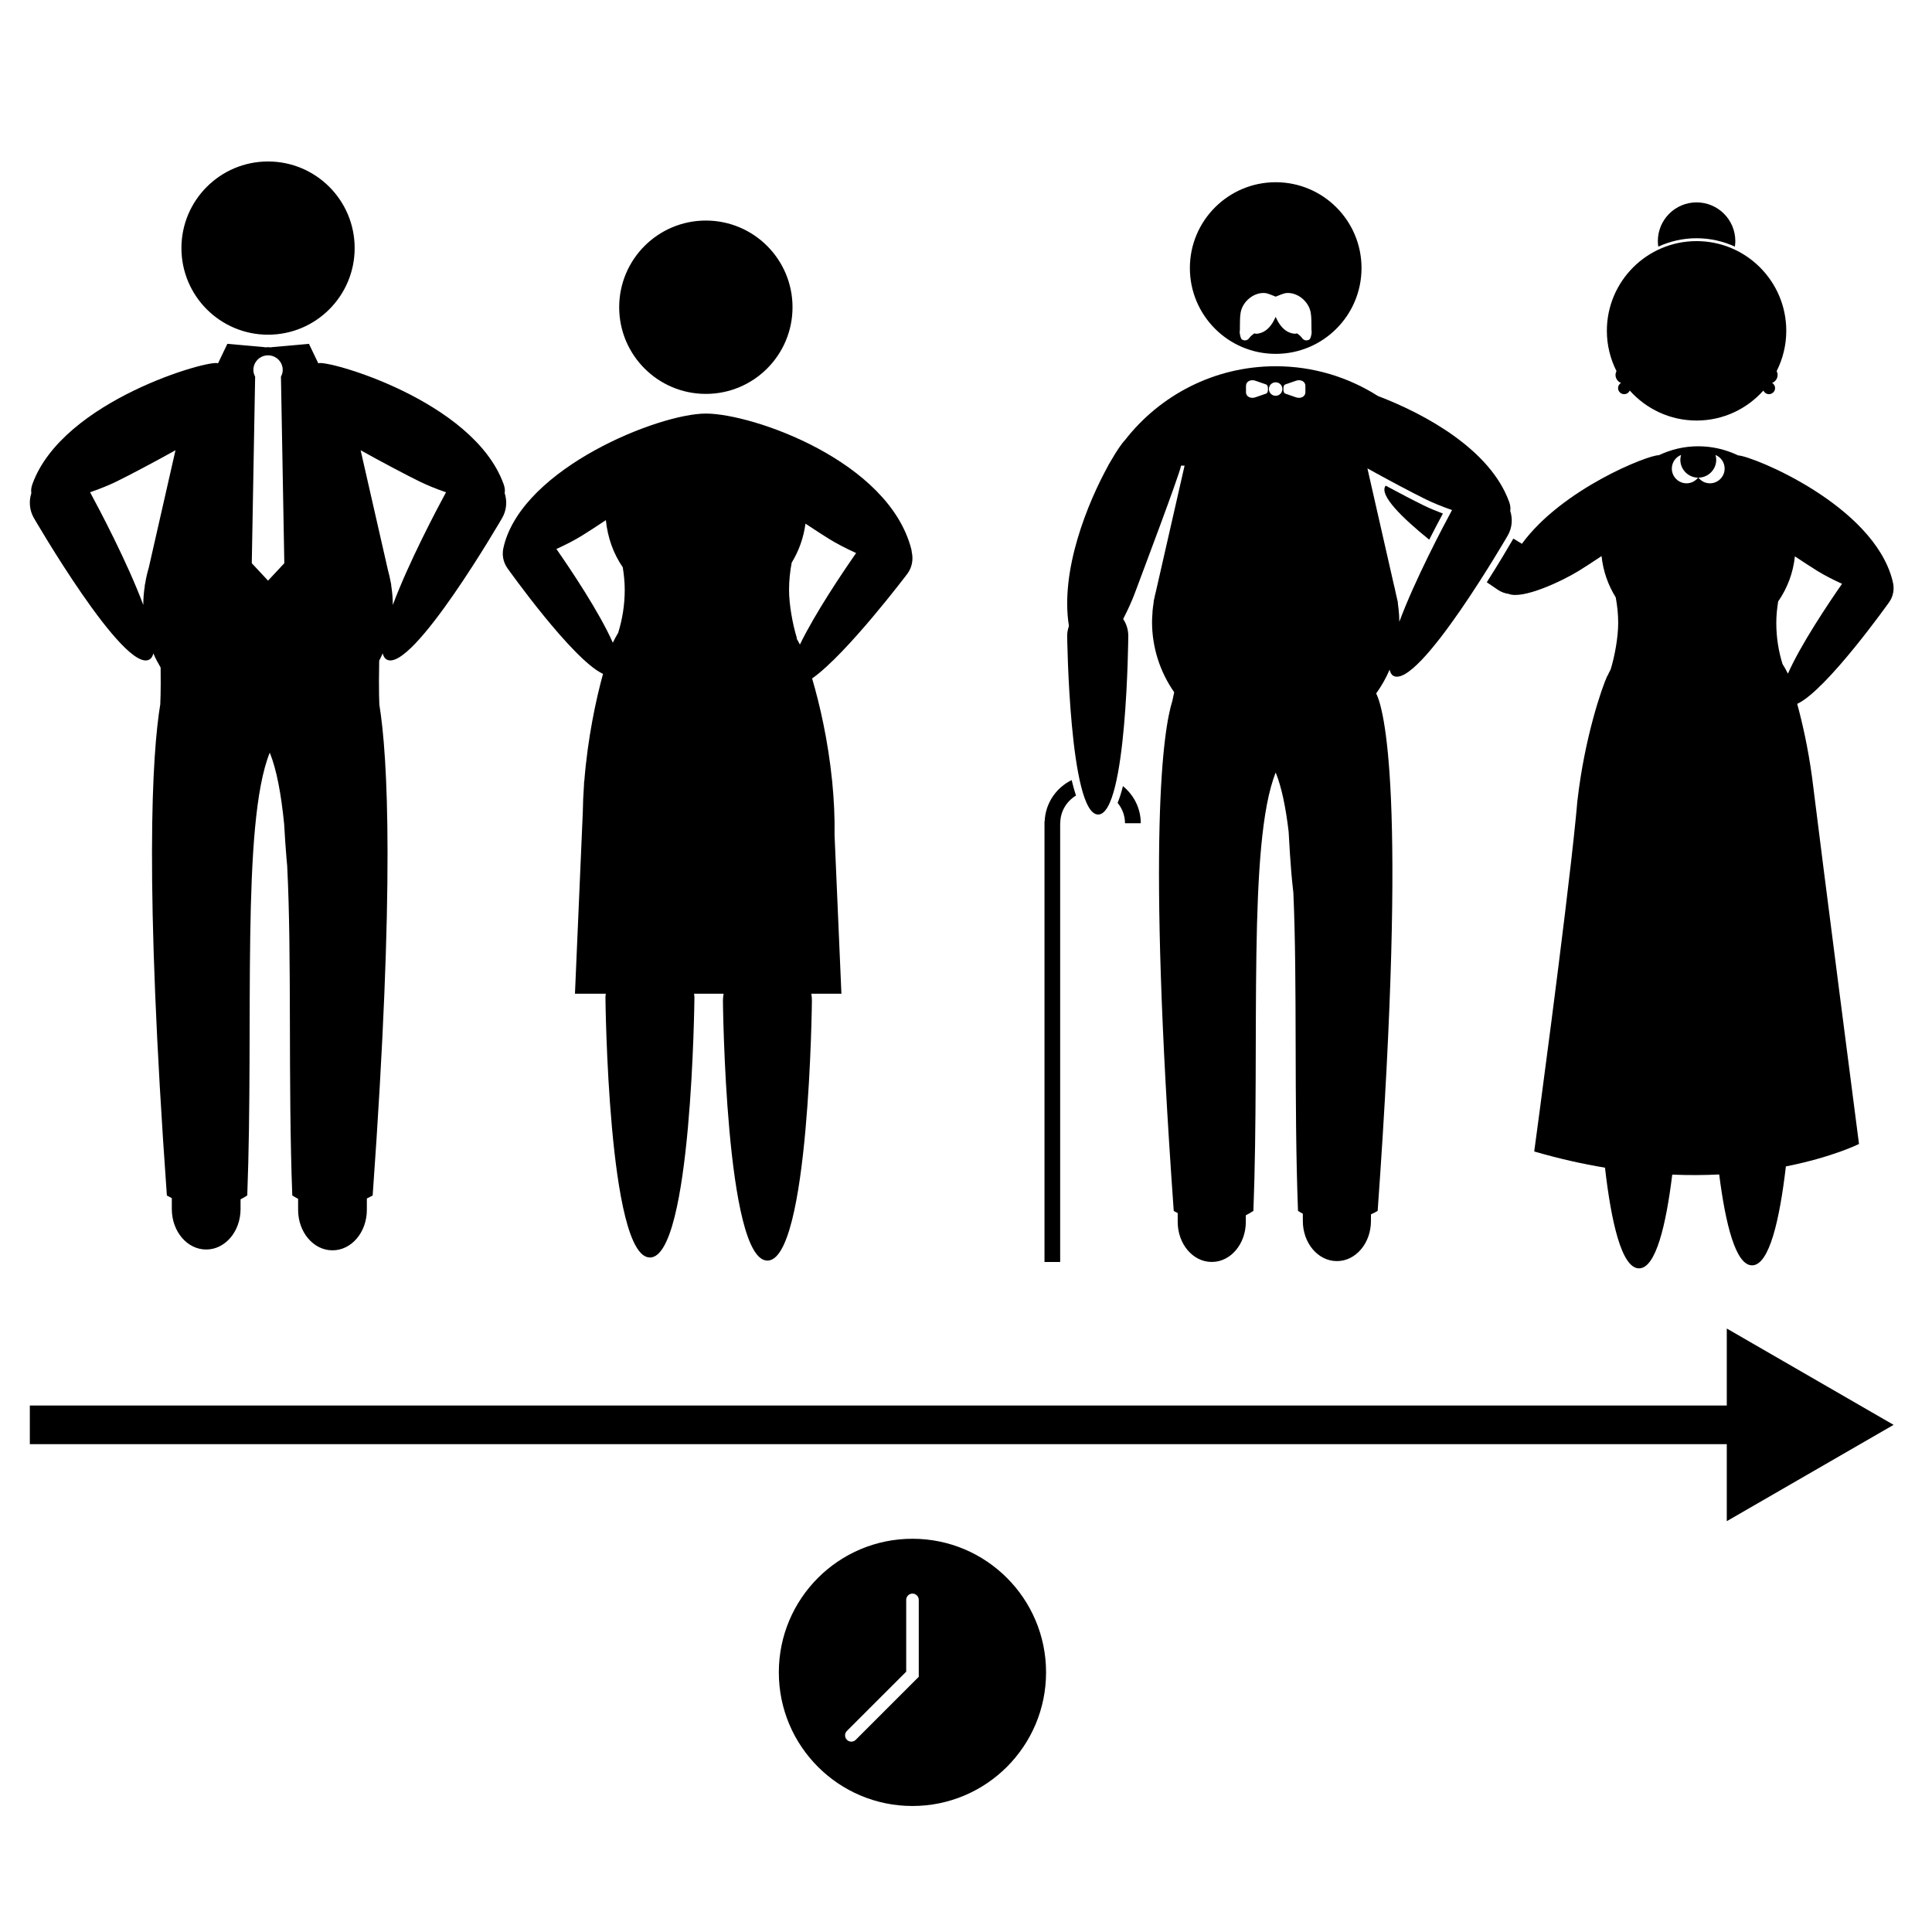 <svg height='100px' width='100px'  fill="#000000" xmlns="http://www.w3.org/2000/svg" xmlns:xlink="http://www.w3.org/1999/xlink" version="1.1" x="0px" y="0px" viewBox="0 0 100 100" enable-background="new 0 0 100 100" xml:space="preserve"><g><path fill="none" d="M7.417,31.279c0-0.328,0.032-0.647,0.079-0.961l-0.008,0l0.024-0.104c0.047-0.282,0.106-0.559,0.188-0.827   l1.383-6.082c-0.979,0.547-2.357,1.28-3.081,1.632c-0.333,0.162-0.815,0.363-1.339,0.544c0.453,0.837,1.937,3.636,2.756,5.84   C7.419,31.306,7.417,31.293,7.417,31.279z"></path><path fill="none" d="M41.235,33.052c0.056,0.103,0.119,0.203,0.169,0.31c0.783-1.619,2.208-3.731,2.91-4.738   c-0.541-0.244-1.043-0.511-1.378-0.717c-0.315-0.194-0.765-0.487-1.243-0.804c-0.1,0.733-0.343,1.415-0.714,2.018   c-0.086,0.452-0.136,0.92-0.136,1.405c0,0.781,0.191,1.809,0.405,2.497C41.244,33.033,41.238,33.042,41.235,33.052z"></path><path fill="none" d="M32.003,32.745c-0.001-0.002-0.002-0.003-0.002-0.005c0.214-0.688,0.336-1.432,0.336-2.214   c0-0.4-0.042-0.786-0.102-1.165c-0.487-0.705-0.783-1.541-0.874-2.439c-0.482,0.321-0.938,0.617-1.253,0.811   c-0.318,0.196-0.794,0.449-1.308,0.681c0.72,1.033,2.233,3.284,2.92,4.851C31.807,33.088,31.897,32.912,32.003,32.745z"></path><path fill="none" d="M66.21,16.741c0.184,0.274,0.417,0.484,0.765,0.53c0.062,0.008,0.116,0.001,0.165-0.014   c0.092,0.066,0.185,0.139,0.249,0.23c0.106,0.152,0.259,0.158,0.378,0.091c0.074-0.041,0.097-0.193,0.119-0.3   c0.017-0.083-0.003-0.174-0.006-0.261c0.001,0,0.003,0,0.004,0c-0.011-0.279,0.009-0.563-0.039-0.835   c-0.11-0.621-0.745-1.091-1.309-1.008c-0.09,0.013-0.371,0.122-0.505,0.18c-0.134-0.058-0.415-0.166-0.505-0.18   c-0.564-0.083-1.199,0.386-1.309,1.008c-0.048,0.272-0.028,0.557-0.039,0.835c0.001,0,0.004,0,0.004,0   c-0.003,0.087-0.023,0.178-0.006,0.261c0.022,0.107,0.045,0.259,0.119,0.3c0.119,0.067,0.271,0.061,0.378-0.091   c0.063-0.09,0.157-0.164,0.249-0.23c0.049,0.015,0.103,0.022,0.165,0.014c0.347-0.046,0.581-0.256,0.765-0.53   c0.071-0.106,0.124-0.223,0.18-0.339C66.086,16.517,66.139,16.635,66.21,16.741z"></path><path fill="none" d="M72.245,30.697c0.022,0.091,0.045,0.182,0.063,0.275c0.007,0.04,0.02,0.078,0.027,0.118l0.023,0.103l-0.008,0   c0.014,0.091,0.022,0.183,0.033,0.274c0.003,0.03,0.008,0.059,0.011,0.089c0.02,0.194,0.035,0.39,0.035,0.589   c0,0.015-0.002,0.029-0.002,0.044c0.81-2.184,2.282-4.961,2.731-5.791c-0.519-0.179-0.997-0.378-1.327-0.539   c-0.717-0.349-2.083-1.076-3.053-1.618l1.37,6.027C72.19,30.408,72.213,30.554,72.245,30.697z M71.705,25.159   c0.005-0.008,0.013-0.013,0.019-0.02c0.742,0.399,1.496,0.793,1.961,1.02c0.281,0.137,0.631,0.285,0.997,0.422   c-0.253,0.472-0.485,0.919-0.708,1.353C72.586,26.811,71.391,25.644,71.705,25.159z"></path><path fill="none" d="M67.086,19.705L66.522,19.9c-0.053,0.018-0.091,0.098-0.091,0.18v0.112c0,0.082,0.037,0.162,0.091,0.18   l0.564,0.195c0.227,0.078,0.481-0.028,0.481-0.268v-0.326C67.567,19.734,67.312,19.627,67.086,19.705z"></path><path fill="none" d="M13.874,30.054l0.842-0.902l-0.174-9.656c0.054-0.104,0.092-0.218,0.092-0.344c0-0.42-0.34-0.76-0.76-0.76   c-0.42,0-0.76,0.34-0.76,0.76c0,0.126,0.038,0.239,0.092,0.344l-0.174,9.656L13.874,30.054z"></path><polygon fill="none" points="16.474,18.807 16.474,18.807 16.474,18.807  "></polygon><path fill="none" d="M20.227,30.161l0.023,0.103l-0.008,0c0.052,0.332,0.088,0.669,0.088,1.016c0,0.014-0.002,0.027-0.002,0.041   c0.819-2.204,2.303-5.003,2.756-5.84c-0.524-0.181-1.006-0.382-1.339-0.544c-0.724-0.352-2.102-1.085-3.08-1.632l1.414,6.204   C20.14,29.722,20.189,29.939,20.227,30.161z"></path><path fill="none" d="M86.974,23.795c0-0.086,0.016-0.168,0.038-0.248c-0.28,0.113-0.478,0.386-0.478,0.706   c0,0.421,0.341,0.762,0.762,0.762c0.243,0,0.456-0.116,0.595-0.293C87.384,24.716,86.974,24.304,86.974,23.795z"></path><path fill="none" d="M64.974,19.705c-0.227-0.078-0.481,0.028-0.481,0.268v0.326c0,0.24,0.255,0.346,0.481,0.268l0.564-0.195   c0.053-0.018,0.091-0.098,0.091-0.18V20.08c0-0.082-0.037-0.162-0.091-0.18L64.974,19.705z"></path><circle fill="none" cx="66.027" cy="20.136" r="0.349"></circle><path fill="none" d="M92.541,34.868c0.664-1.507,2.112-3.661,2.802-4.652c-0.494-0.223-0.952-0.466-1.259-0.655   c-0.298-0.184-0.727-0.462-1.182-0.765c-0.089,0.862-0.397,1.658-0.866,2.335c-0.057,0.362-0.098,0.732-0.098,1.115   c0,0.748,0.117,1.46,0.321,2.119C92.363,34.528,92.456,34.695,92.541,34.868z"></path><path fill="none" d="M88.794,23.548c0.022,0.079,0.038,0.16,0.038,0.246c0,0.511-0.412,0.924-0.922,0.928   c0.14,0.177,0.352,0.293,0.595,0.293c0.421,0,0.762-0.341,0.762-0.762C89.267,23.935,89.071,23.662,88.794,23.548z"></path><path fill="none" d="M47.228,82.484c-0.179,0-0.325,0.146-0.325,0.325v3.716l-3.069,3.068c-0.127,0.127-0.127,0.332,0,0.459   c0.063,0.063,0.146,0.095,0.229,0.095c0.083,0,0.166-0.032,0.229-0.095l3.259-3.259v-3.985   C47.553,82.63,47.408,82.484,47.228,82.484z"></path><path d="M47.228,79.646c-3.82,0-6.916,3.097-6.916,6.916s3.097,6.916,6.916,6.916c3.82,0,6.916-3.097,6.916-6.916   S51.048,79.646,47.228,79.646z M47.553,86.793l-3.259,3.259c-0.063,0.063-0.146,0.095-0.229,0.095   c-0.083,0-0.166-0.032-0.229-0.095c-0.127-0.127-0.127-0.332,0-0.459l3.069-3.068v-3.716c0-0.179,0.145-0.325,0.325-0.325   c0.179,0,0.325,0.146,0.325,0.325V86.793z"></path><circle cx="13.874" cy="12.841" r="4.483"></circle><path d="M1.748,26.802c0,0,4.674,8.076,5.985,7.335c0.105-0.059,0.169-0.17,0.204-0.317c0.109,0.254,0.238,0.496,0.377,0.732   c0.017,1.3-0.018,1.866-0.018,1.866l0.005,0.001c-0.438,2.636-0.83,9.209,0.336,25.458c0,0,0.094,0.058,0.256,0.136v0.567   c0,1.156,0.794,2.094,1.774,2.094h0.01c0.98,0,1.774-0.937,1.774-2.094v-0.502c0.116-0.06,0.231-0.125,0.347-0.201   c0.342-8.943-0.319-19.243,1.165-22.922c0.358,0.886,0.591,2.154,0.744,3.697c0.04,0.692,0.082,1.321,0.122,1.779   c0.01,0.115,0.022,0.242,0.035,0.376c0.247,4.78,0.041,11.215,0.265,17.069c0.1,0.066,0.201,0.121,0.301,0.175v0.571   c0,1.156,0.794,2.094,1.774,2.094h0.01c0.98,0,1.774-0.937,1.774-2.094v-0.588c0.189-0.089,0.301-0.158,0.301-0.158   c1.156-16.107,0.781-22.708,0.348-25.39l0,0c0,0-0.043-0.686-0.01-2.291c0.063-0.124,0.126-0.248,0.181-0.376   c0.036,0.146,0.1,0.257,0.204,0.317c1.311,0.742,5.985-7.335,5.985-7.335c0.23-0.406,0.257-0.868,0.124-1.279   c0.024-0.127,0.013-0.279-0.058-0.473c-1.573-4.338-9.196-6.456-9.589-6.245l0,0l-0.483-1.007l-1.938,0.173v0.009   c-0.061-0.003-0.12-0.009-0.182-0.009c-0.056,0-0.11,0.006-0.165,0.008v-0.008l-1.938-0.173l-0.476,0.993   c-0.007,0.005-0.014,0.011-0.021,0.016c-0.364-0.221-8.014,1.897-9.591,6.244c-0.07,0.194-0.081,0.346-0.058,0.473   C1.491,25.935,1.519,26.397,1.748,26.802z M21.746,24.937c0.333,0.162,0.815,0.363,1.339,0.544   c-0.453,0.837-1.937,3.636-2.756,5.84c0-0.014,0.002-0.027,0.002-0.041c0-0.346-0.035-0.684-0.088-1.016l0.008,0l-0.023-0.103   c-0.039-0.221-0.088-0.439-0.148-0.652l-1.414-6.204C19.644,23.851,21.022,24.584,21.746,24.937z M16.474,18.807L16.474,18.807   C16.474,18.807,16.474,18.807,16.474,18.807L16.474,18.807z M13.114,19.152c0-0.42,0.34-0.76,0.76-0.76c0.42,0,0.76,0.34,0.76,0.76   c0,0.126-0.038,0.239-0.092,0.344l0.174,9.656l-0.842,0.902l-0.842-0.902l0.174-9.656C13.152,19.391,13.114,19.277,13.114,19.152z    M6.002,24.937c0.724-0.353,2.103-1.086,3.081-1.632L7.7,29.386c-0.082,0.268-0.141,0.546-0.188,0.827l-0.024,0.104l0.008,0   c-0.047,0.314-0.079,0.634-0.079,0.961c0,0.014,0.002,0.027,0.002,0.041c-0.819-2.204-2.303-5.003-2.756-5.84   C5.187,25.299,5.669,25.099,6.002,24.937z"></path><circle cx="36.535" cy="15.902" r="4.486"></circle><path d="M46.968,29.693c0.25-0.339,0.309-0.749,0.223-1.129c-0.007-0.041-0.005-0.075-0.017-0.12   c-1.163-4.584-8.215-7.038-10.639-7.038s-9.425,2.792-10.452,6.838c-0.003,0.01-0.002,0.018-0.004,0.028   c-0.113,0.383-0.056,0.812,0.2,1.158c0,0,3.358,4.727,4.933,5.45c-0.365,1.33-0.792,3.319-0.969,5.559h-0.008l-0.008,0.196   c-0.034,0.468-0.054,0.946-0.062,1.431l-0.405,9.369h1.595c-0.006,0.064-0.017,0.126-0.017,0.192c0,0,0.13,13.461,2.303,13.461   c2.173,0,2.303-13.461,2.303-13.461c0-0.066-0.014-0.127-0.02-0.192h1.531c-0.018,0.116-0.036,0.232-0.036,0.353   c0,0,0.13,13.461,2.303,13.461c2.172,0,2.303-13.461,2.303-13.461c0-0.121-0.013-0.238-0.031-0.353h1.558l-0.355-8.205   c0.015-0.934-0.032-1.85-0.118-2.729l-0.003-0.063h-0.003c-0.212-2.121-0.651-4.01-1.038-5.321   C43.828,33.858,46.968,29.693,46.968,29.693z M40.978,29.122c0.371-0.603,0.614-1.286,0.714-2.018   c0.479,0.317,0.928,0.61,1.243,0.804c0.335,0.207,0.837,0.473,1.378,0.717c-0.702,1.007-2.127,3.119-2.91,4.738   c-0.05-0.108-0.112-0.207-0.169-0.31c0.004-0.01,0.009-0.019,0.012-0.029c-0.214-0.688-0.405-1.715-0.405-2.497   C40.842,30.042,40.892,29.573,40.978,29.122z M28.799,28.415c0.514-0.232,0.99-0.485,1.308-0.681   c0.315-0.194,0.771-0.491,1.253-0.811c0.091,0.898,0.387,1.733,0.874,2.439c0.06,0.378,0.102,0.764,0.102,1.165   c0,0.781-0.122,1.526-0.336,2.214c0.001,0.002,0.002,0.003,0.002,0.005c-0.105,0.167-0.196,0.343-0.283,0.521   C31.032,31.699,29.519,29.448,28.799,28.415z"></path><path d="M70.472,13.874c0-2.453-1.989-4.442-4.442-4.442c-2.453,0-4.442,1.989-4.442,4.442s1.989,4.442,4.442,4.442   C68.483,18.316,70.472,16.327,70.472,13.874z M65.085,17.271c-0.062,0.008-0.116,0.001-0.165-0.014   c-0.092,0.066-0.185,0.139-0.249,0.23c-0.107,0.152-0.259,0.158-0.378,0.091c-0.074-0.041-0.097-0.193-0.119-0.3   c-0.017-0.083,0.003-0.174,0.006-0.261c0,0-0.003,0-0.004,0c0.011-0.279-0.009-0.563,0.039-0.835   c0.11-0.621,0.745-1.091,1.309-1.008c0.09,0.013,0.371,0.122,0.505,0.18c0.134-0.058,0.415-0.166,0.505-0.18   c0.564-0.083,1.199,0.386,1.309,1.008c0.048,0.272,0.028,0.557,0.039,0.835c-0.001,0-0.003,0-0.004,0   c0.003,0.087,0.023,0.178,0.006,0.261c-0.022,0.107-0.045,0.259-0.119,0.3c-0.119,0.067-0.272,0.061-0.378-0.091   c-0.063-0.09-0.157-0.164-0.249-0.23c-0.049,0.015-0.103,0.022-0.165,0.014c-0.347-0.046-0.581-0.256-0.765-0.53   c-0.071-0.106-0.124-0.223-0.18-0.339c-0.056,0.115-0.11,0.233-0.18,0.339C65.666,17.015,65.432,17.225,65.085,17.271z"></path><path d="M87.9,23.099c-0.731,0-1.421,0.169-2.04,0.463c-0.539-0.02-5.005,1.736-7.087,4.585c-0.113-0.07-0.259-0.16-0.441-0.271   c-0.225,0.39-0.734,1.254-1.376,2.262c0.366,0.252,0.595,0.404,0.595,0.404c0.168,0.109,0.351,0.172,0.537,0.198   c0.741,0.295,2.773-0.665,3.629-1.193c0.298-0.184,0.726-0.462,1.18-0.764c0.079,0.78,0.34,1.504,0.733,2.138   c0.079,0.427,0.127,0.868,0.127,1.325c0,0.752-0.184,1.74-0.39,2.402c0,0,0,0.001,0,0.001c-0.06,0.108-0.112,0.221-0.163,0.334   c-0.001-0.001-0.008-0.007-0.008-0.007c-0.288,0.622-1.183,3.228-1.548,6.461l-0.003,0c-0.011,0.136-0.024,0.282-0.038,0.436   c-0.016,0.17-0.036,0.336-0.049,0.508c-0.508,5.135-2.147,17.219-2.147,17.219c1.28,0.373,2.502,0.646,3.663,0.839   c0.317,2.766,0.854,5.211,1.762,5.211c0.869,0,1.397-2.238,1.719-4.852c0.86,0.036,1.671,0.03,2.43-0.008   c0.324,2.55,0.849,4.704,1.701,4.704c0.898,0,1.433-2.393,1.751-5.121c2.421-0.478,3.784-1.161,3.784-1.161   s-1.899-14.665-2.431-18.994c-0.205-1.508-0.504-2.825-0.768-3.786c1.515-0.696,4.745-5.243,4.745-5.243   c0.246-0.333,0.301-0.745,0.192-1.114c-0.002-0.01-0.001-0.017-0.004-0.027c-0.988-3.893-7.207-6.436-7.99-6.477   C89.34,23.273,88.641,23.099,87.9,23.099z M87.296,25.016c-0.421,0-0.762-0.341-0.762-0.762c0-0.32,0.198-0.593,0.478-0.706   c-0.022,0.079-0.038,0.161-0.038,0.248c0,0.509,0.41,0.922,0.918,0.928C87.752,24.899,87.539,25.016,87.296,25.016z M88.505,25.016   c-0.243,0-0.456-0.116-0.595-0.293c0.51-0.004,0.922-0.418,0.922-0.928c0-0.086-0.016-0.167-0.038-0.246   c0.278,0.114,0.473,0.386,0.473,0.705C89.267,24.674,88.926,25.016,88.505,25.016z M92.037,31.132   c0.469-0.677,0.777-1.473,0.866-2.335c0.455,0.302,0.884,0.581,1.182,0.765c0.306,0.189,0.764,0.432,1.259,0.655   c-0.69,0.991-2.138,3.144-2.802,4.652c-0.084-0.173-0.177-0.34-0.28-0.501c-0.204-0.659-0.321-1.371-0.321-2.119   C91.94,31.864,91.98,31.494,92.037,31.132z"></path><path d="M83.171,17.124c0,0.75,0.182,1.457,0.498,2.084c-0.03,0.06-0.05,0.125-0.05,0.196c0,0.189,0.118,0.35,0.284,0.416   c-0.09,0.056-0.153,0.151-0.153,0.265c0,0.175,0.142,0.317,0.317,0.317c0.129,0,0.239-0.078,0.288-0.188   c0.85,0.951,2.083,1.553,3.459,1.553s2.609-0.602,3.459-1.553c0.05,0.11,0.159,0.188,0.288,0.188c0.175,0,0.317-0.142,0.317-0.317   c0-0.114-0.063-0.209-0.153-0.265c0.166-0.066,0.284-0.227,0.284-0.416c0-0.071-0.02-0.136-0.05-0.196   c0.316-0.627,0.498-1.334,0.498-2.084c0-2.565-2.079-4.644-4.644-4.644C85.25,12.48,83.171,14.559,83.171,17.124z"></path><path d="M85.81,12.48c0,0.097,0.009,0.192,0.023,0.285c0.605-0.276,1.275-0.434,1.982-0.434s1.377,0.158,1.982,0.434   c0.013-0.093,0.023-0.188,0.023-0.285c0-1.107-0.898-2.005-2.005-2.005C86.708,10.475,85.81,11.373,85.81,12.48z"></path><path d="M57.848,41.556c0.235,0.289,0.382,0.652,0.382,1.054h0.816c0-0.778-0.364-1.464-0.922-1.921   C58.042,41.008,57.952,41.305,57.848,41.556z"></path><path d="M54.874,65.321V42.609h0.005c0-0.609,0.328-1.137,0.814-1.431c-0.082-0.244-0.156-0.511-0.224-0.801   c-0.8,0.392-1.362,1.194-1.397,2.138h-0.009v0.093c0,0,0,0,0,0h0v22.712H54.874z"></path><path d="M73.976,27.934c0.222-0.434,0.454-0.881,0.708-1.353c-0.366-0.137-0.717-0.285-0.997-0.422   c-0.465-0.227-1.219-0.62-1.961-1.02c-0.006,0.007-0.014,0.012-0.019,0.02C71.391,25.644,72.586,26.811,73.976,27.934z"></path><path d="M72.115,34.978c1.299,0.735,5.931-7.269,5.931-7.269c0.228-0.402,0.255-0.86,0.123-1.267   c0.023-0.125,0.013-0.276-0.057-0.469c-0.982-2.708-4.341-4.541-6.792-5.477c-1.53-0.972-3.343-1.539-5.29-1.539   c-3.176,0-5.998,1.502-7.807,3.83c-0.153,0.154-0.423,0.543-0.743,1.102c-0.042,0.071-0.086,0.141-0.126,0.213h0.006   c-1.053,1.906-2.499,5.419-2.032,8.301c-0.055,0.162-0.092,0.333-0.091,0.514c0,0,0.113,9.247,1.605,9.243   c1.492-0.004,1.558-9.251,1.558-9.251c-0.001-0.322-0.099-0.621-0.265-0.87c0.257-0.496,0.47-0.978,0.6-1.328   c0.415-1.117,2.278-6.039,2.398-6.609h0.181l-1.433,6.288c-0.02,0.071-0.032,0.146-0.05,0.218c-0.033,0.131-0.065,0.261-0.09,0.395   c-0.002,0.011-0.006,0.022-0.008,0.033l-0.023,0.102l0.008,0c-0.005,0.031-0.007,0.064-0.012,0.095   c-0.02,0.131-0.039,0.262-0.05,0.396c-0.004,0.049-0.004,0.098-0.007,0.147c-0.008,0.135-0.02,0.268-0.02,0.405   c0,1.358,0.426,2.615,1.147,3.65c-0.031,0.141-0.063,0.29-0.094,0.444c-0.47,1.492-1.324,6.96,0.071,26.402   c0,0,0.074,0.046,0.205,0.112v0.454c0,1.146,0.787,2.075,1.758,2.075h0.01c0.971,0,1.758-0.929,1.758-2.075v-0.341   c0.131-0.065,0.261-0.139,0.392-0.225c0.339-8.854-0.311-19.038,1.155-22.692c0.305,0.759,0.519,1.798,0.668,3.052   c0.045,0.832,0.095,1.6,0.141,2.135c0.025,0.285,0.059,0.638,0.104,1.027c0.211,4.688,0.026,10.853,0.241,16.477   c0.083,0.055,0.167,0.099,0.25,0.145v0.378c0,1.146,0.787,2.075,1.758,2.075h0.01c0.971,0,1.758-0.929,1.758-2.075v-0.344   c0.219-0.1,0.347-0.179,0.347-0.179c1.561-21.758,0.306-26.017-0.076-26.784c0.273-0.382,0.509-0.792,0.694-1.23   C71.961,34.805,72.014,34.921,72.115,34.978z M65.628,20.192c0,0.082-0.037,0.162-0.091,0.18l-0.564,0.195   c-0.227,0.078-0.481-0.028-0.481-0.268v-0.326c0-0.24,0.255-0.346,0.481-0.268l0.564,0.195c0.053,0.018,0.091,0.098,0.091,0.18   V20.192z M66.027,20.486c-0.193,0-0.349-0.156-0.349-0.349c0-0.193,0.156-0.349,0.349-0.349c0.193,0,0.349,0.156,0.349,0.349   C66.376,20.329,66.22,20.486,66.027,20.486z M67.567,20.299c0,0.24-0.255,0.346-0.481,0.268l-0.564-0.195   c-0.053-0.018-0.091-0.098-0.091-0.18V20.08c0-0.082,0.037-0.162,0.091-0.18l0.564-0.195c0.227-0.078,0.481,0.028,0.481,0.268   V20.299z M70.777,24.243c0.97,0.542,2.336,1.268,3.053,1.618c0.33,0.161,0.808,0.359,1.327,0.539   c-0.449,0.83-1.92,3.607-2.731,5.791c0-0.015,0.002-0.029,0.002-0.044c0-0.199-0.015-0.395-0.035-0.589   c-0.003-0.03-0.007-0.059-0.011-0.089c-0.011-0.091-0.02-0.184-0.033-0.274l0.008,0l-0.023-0.103   c-0.007-0.04-0.02-0.078-0.027-0.118c-0.018-0.093-0.041-0.183-0.063-0.275c-0.032-0.143-0.055-0.289-0.097-0.428L70.777,24.243z"></path><polygon points="89.378,72.75 1.544,72.75 1.544,74.75 89.378,74.75 89.378,78.736 98.012,73.75 89.378,68.764  "></polygon></g></svg>